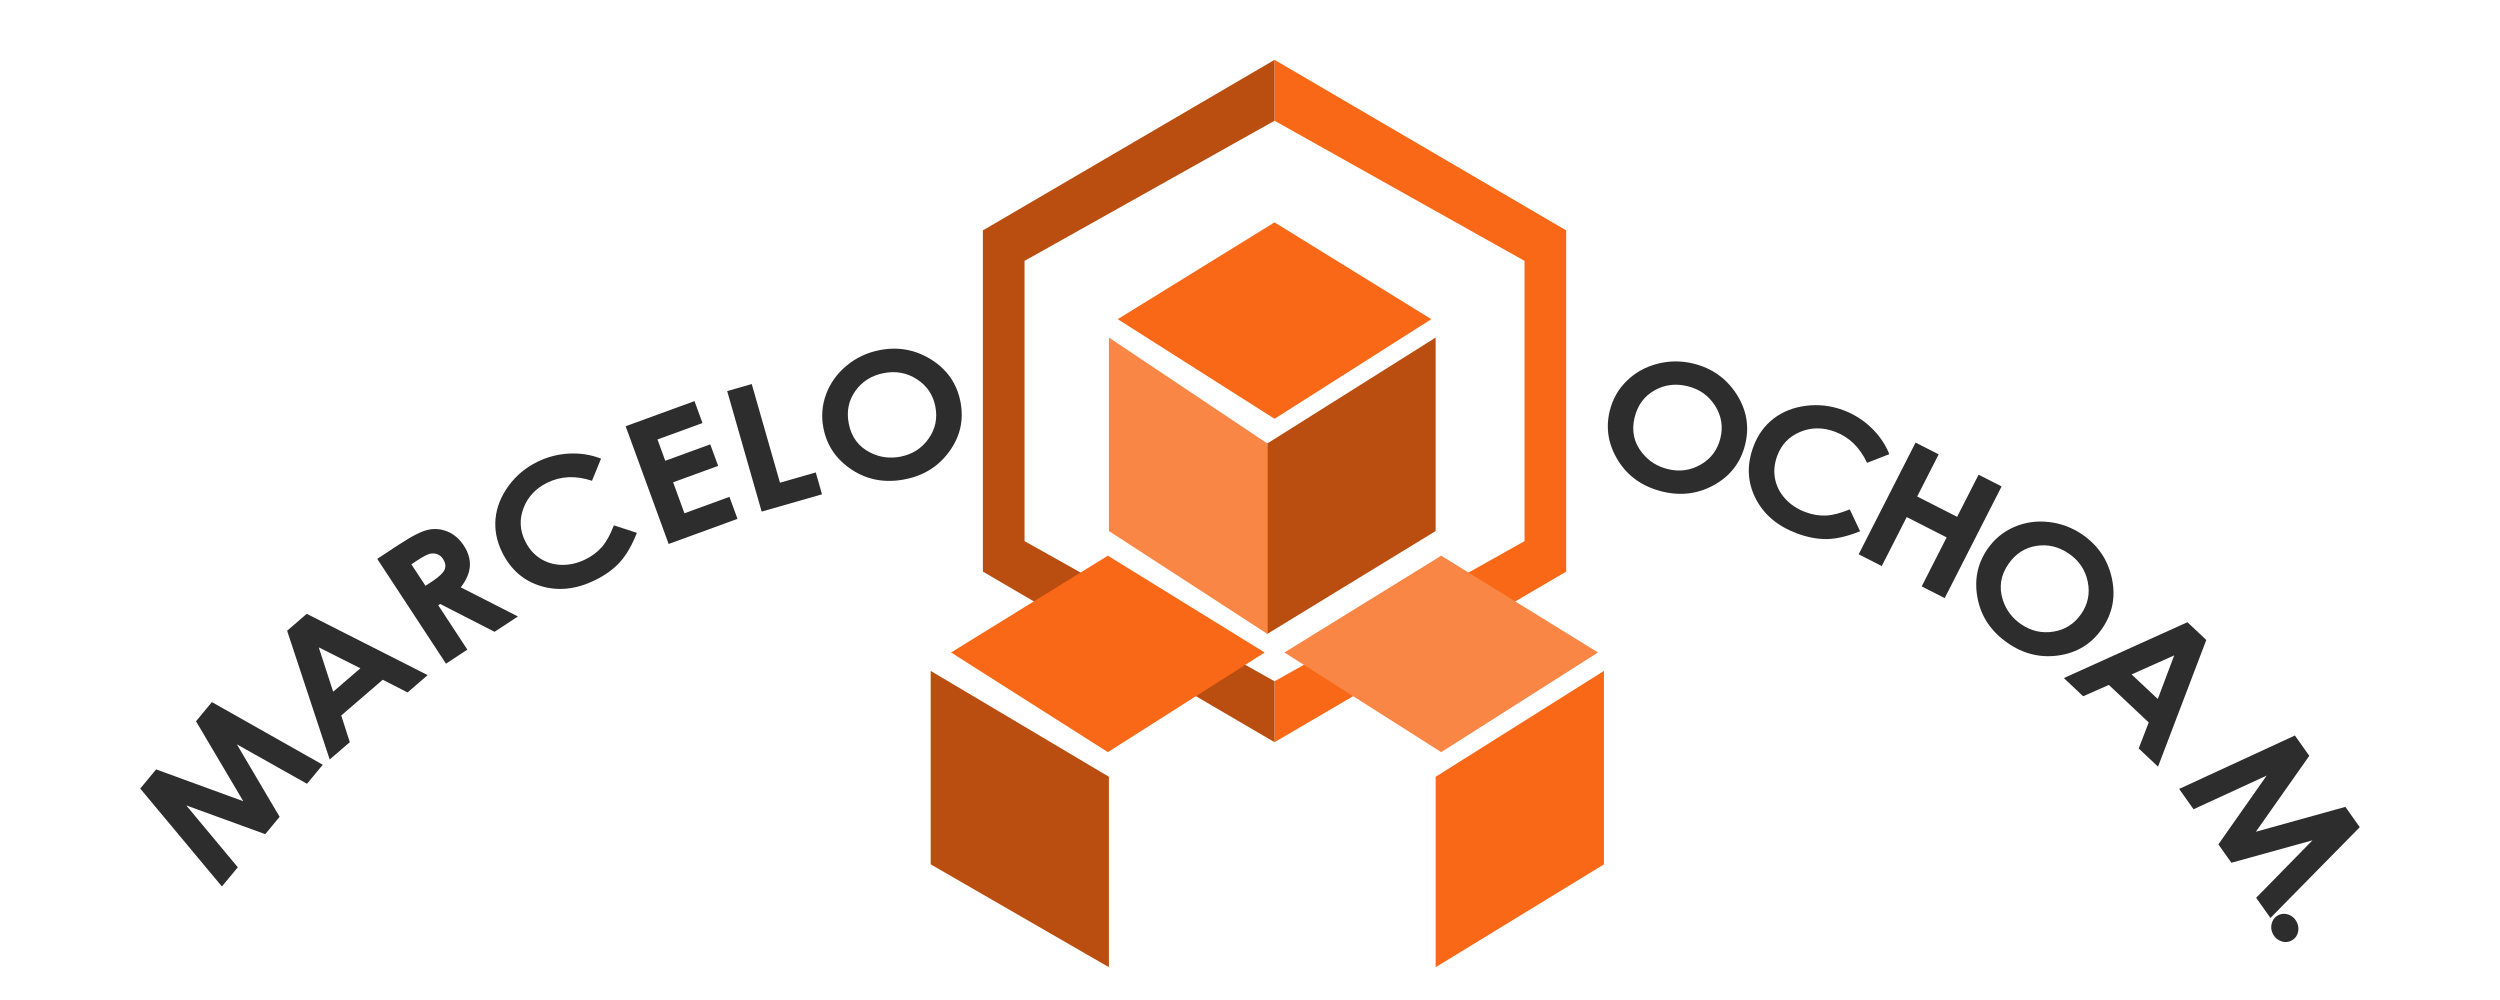 <?xml version="1.0" encoding="utf-8"?>
<!-- Generator: Adobe Illustrator 16.0.0, SVG Export Plug-In . SVG Version: 6.00 Build 0)  -->
<!DOCTYPE svg PUBLIC "-//W3C//DTD SVG 1.1//EN" "http://www.w3.org/Graphics/SVG/1.1/DTD/svg11.dtd">
<svg version="1.1" id="Layer_1" xmlns="http://www.w3.org/2000/svg" xmlns:xlink="http://www.w3.org/1999/xlink" x="0px" y="0px"
	 width="252.5px" height="101px" viewBox="0 0 252.5 101" enable-background="new 0 0 252.5 101" xml:space="preserve">
<g>
	<g>
		<g>
			<path fill="#2D2D2D" d="M14.163,79.646l1.604-1.937l8.805,3.215l-4.775-8.077l1.604-1.935l11.199,6.328l-1.593,1.922
				l-7.083-3.983l4.317,7.32L26.79,84.25l-7.978-2.904l5.206,6.249l-1.606,1.938L14.163,79.646z"/>
			<path fill="#2D2D2D" d="M28.998,63.704l1.983-1.708l12.214,6.191l-2.032,1.75l-2.506-1.284l-4.192,3.611l0.866,2.695l-2.032,1.75
				L28.998,63.704z M32.192,65.383l1.458,4.48l2.749-2.367L32.192,65.383z"/>
			<path fill="#2D2D2D" d="M38.1,56.444l2.287-1.5c1.252-0.822,2.212-1.302,2.881-1.442c0.667-0.14,1.322-0.073,1.964,0.199
				c0.642,0.272,1.179,0.74,1.613,1.402c0.456,0.697,0.66,1.395,0.609,2.097c-0.05,0.701-0.356,1.409-0.918,2.12l5.773,2.944
				l-2.359,1.548l-5.491-2.811l-0.197,0.13l2.941,4.483l-2.159,1.415L38.1,56.444z M42.973,59.166l0.676-0.444
				c0.686-0.45,1.104-0.845,1.251-1.182c0.148-0.338,0.095-0.703-0.161-1.093c-0.151-0.23-0.348-0.39-0.587-0.477
				c-0.24-0.087-0.493-0.097-0.757-0.031c-0.264,0.066-0.683,0.289-1.256,0.665l-0.592,0.387L42.973,59.166z"/>
			<path fill="#2D2D2D" d="M60.704,46.321l-0.912,2.238c-1.637-0.546-3.144-0.481-4.521,0.195c-1.163,0.571-1.96,1.423-2.392,2.557
				s-0.38,2.244,0.154,3.332c0.372,0.758,0.879,1.344,1.521,1.758s1.367,0.632,2.176,0.65c0.809,0.019,1.608-0.167,2.396-0.553
				c0.672-0.331,1.229-0.75,1.67-1.258c0.441-0.508,0.843-1.235,1.206-2.181l2.323,0.758c-0.497,1.262-1.067,2.247-1.711,2.957
				c-0.644,0.71-1.479,1.316-2.505,1.82c-1.892,0.93-3.716,1.131-5.471,0.602c-1.755-0.528-3.063-1.668-3.924-3.419
				c-0.556-1.133-0.777-2.275-0.66-3.425c0.116-1.15,0.554-2.244,1.314-3.283c0.76-1.038,1.73-1.847,2.911-2.427
				c1.004-0.493,2.068-0.77,3.192-0.831C58.595,45.752,59.672,45.921,60.704,46.321z"/>
			<path fill="#2D2D2D" d="M63.19,43.051l6.953-2.539l0.809,2.215l-4.546,1.659l0.786,2.151l4.545-1.659l0.794,2.175l-4.545,1.659
				l1.142,3.129l4.546-1.66l0.812,2.223l-6.953,2.538L63.19,43.051z"/>
			<path fill="#2D2D2D" d="M73.445,39.499l2.481-0.71l2.851,9.963l3.615-1.035l0.632,2.209l-6.097,1.745L73.445,39.499z"/>
			<path fill="#2D2D2D" d="M88.826,35.365c1.882-0.371,3.625-0.054,5.231,0.952c1.604,1.006,2.587,2.424,2.947,4.253
				c0.357,1.813-0.009,3.479-1.098,4.997s-2.587,2.465-4.494,2.841c-1.997,0.394-3.783,0.075-5.358-0.954
				c-1.576-1.03-2.538-2.431-2.886-4.204c-0.234-1.188-0.142-2.341,0.277-3.458c0.419-1.118,1.11-2.075,2.072-2.869
				C86.48,36.128,87.583,35.609,88.826,35.365z M89.254,37.684c-1.231,0.242-2.188,0.846-2.869,1.811
				c-0.682,0.965-0.9,2.063-0.658,3.296c0.271,1.374,1.012,2.356,2.226,2.948c0.944,0.463,1.947,0.59,3.01,0.381
				c1.201-0.237,2.144-0.843,2.829-1.82s0.911-2.059,0.678-3.248c-0.233-1.182-0.855-2.099-1.868-2.751
				C91.589,37.649,90.474,37.444,89.254,37.684z"/>
			<path fill="#2D2D2D" d="M171.058,36.729c1.862,0.463,3.307,1.49,4.333,3.082c1.026,1.591,1.316,3.292,0.866,5.102
				c-0.446,1.794-1.484,3.146-3.115,4.06s-3.389,1.135-5.274,0.667c-1.975-0.491-3.457-1.537-4.447-3.137
				c-0.99-1.6-1.267-3.277-0.831-5.031c0.293-1.175,0.866-2.18,1.72-3.014c0.854-0.834,1.885-1.407,3.093-1.719
				C168.61,36.426,169.829,36.423,171.058,36.729z M170.462,39.01c-1.218-0.303-2.34-0.162-3.366,0.423
				c-1.026,0.584-1.691,1.486-1.994,2.706c-0.339,1.359-0.083,2.563,0.766,3.614c0.658,0.82,1.512,1.36,2.563,1.622
				c1.188,0.296,2.3,0.146,3.335-0.447c1.035-0.594,1.699-1.479,1.991-2.654c0.291-1.169,0.115-2.264-0.524-3.283
				C172.591,39.97,171.668,39.311,170.462,39.01z"/>
			<path fill="#2D2D2D" d="M190.824,45.87l-2.253,0.876c-0.729-1.563-1.811-2.613-3.25-3.148c-1.214-0.451-2.381-0.444-3.501,0.021
				c-1.119,0.466-1.891,1.267-2.313,2.403c-0.295,0.791-0.372,1.563-0.232,2.313c0.142,0.75,0.482,1.426,1.025,2.027
				c0.543,0.6,1.227,1.053,2.049,1.359c0.702,0.261,1.39,0.377,2.062,0.349c0.673-0.029,1.477-0.237,2.414-0.624l1.046,2.208
				c-1.258,0.508-2.365,0.77-3.323,0.79c-0.958,0.02-1.974-0.169-3.044-0.566c-1.976-0.736-3.375-1.922-4.199-3.56
				c-0.822-1.638-0.896-3.371-0.215-5.199c0.44-1.183,1.117-2.128,2.033-2.834c0.915-0.707,2.011-1.141,3.287-1.302
				c1.276-0.162,2.531-0.014,3.764,0.444c1.049,0.39,1.98,0.972,2.797,1.746C189.787,43.947,190.405,44.846,190.824,45.87z"/>
			<path fill="#2D2D2D" d="M193.472,44.702l2.333,1.188l-2.168,4.257l4.032,2.054l2.168-4.256l2.325,1.184l-5.748,11.281
				l-2.324-1.184l2.521-4.947l-4.033-2.054l-2.521,4.947l-2.332-1.188L193.472,44.702z"/>
			<path fill="#2D2D2D" d="M210.338,54.004c1.577,1.091,2.565,2.563,2.963,4.415c0.398,1.852,0.067,3.544-0.993,5.079
				c-1.051,1.52-2.5,2.418-4.349,2.696c-1.848,0.277-3.571-0.136-5.169-1.241c-1.674-1.157-2.692-2.66-3.051-4.507
				c-0.361-1.845-0.027-3.512,1-5c0.689-0.996,1.58-1.733,2.674-2.212c1.093-0.478,2.26-0.649,3.501-0.513
				C208.154,52.856,209.296,53.285,210.338,54.004z M208.974,55.929c-1.032-0.714-2.132-0.979-3.298-0.795
				c-1.168,0.184-2.108,0.793-2.822,1.828c-0.797,1.151-0.983,2.368-0.562,3.651c0.326,0.999,0.935,1.808,1.825,2.423
				c1.007,0.695,2.1,0.949,3.276,0.76c1.179-0.19,2.112-0.783,2.801-1.778c0.686-0.993,0.909-2.078,0.67-3.257
				C210.626,57.579,209.996,56.636,208.974,55.929z"/>
			<path fill="#2D2D2D" d="M220.929,62.843l1.907,1.793l-4.875,12.796l-1.953-1.837l1.013-2.627l-4.029-3.791l-2.592,1.145
				l-1.953-1.837L220.929,62.843z M219.595,66.195l-4.304,1.921l2.644,2.484L219.595,66.195z"/>
			<path fill="#2D2D2D" d="M231.786,74.285l1.452,2.053l-5.394,7.666l9.04-2.511l1.452,2.052l-9.022,9.168l-1.441-2.037l5.688-5.805
				l-8.191,2.266l-1.313-1.856l4.878-6.948l-7.388,3.402l-1.453-2.054L231.786,74.285z"/>
			<path fill="#2D2D2D" d="M231.94,93.059c0.196,0.349,0.249,0.709,0.161,1.085c-0.089,0.374-0.296,0.652-0.621,0.836
				c-0.325,0.183-0.672,0.216-1.04,0.1c-0.369-0.117-0.651-0.35-0.848-0.697s-0.249-0.71-0.156-1.086
				c0.091-0.376,0.298-0.655,0.623-0.838c0.324-0.184,0.671-0.216,1.037-0.098C231.462,92.478,231.744,92.711,231.94,93.059z"/>
		</g>
	</g>
	<g>
		<polygon fill="#F86817" points="128.728,6.043 128.728,12.195 153.977,26.348 153.977,54.654 128.728,68.808 128.728,74.96 
			158.185,57.732 158.185,23.27 		"/>
		<polygon fill="#BA4E11" points="103.479,54.654 103.479,26.348 128.728,12.195 128.728,6.043 99.271,23.27 99.271,57.732 
			128.728,74.96 128.728,68.808 		"/>
		<polygon fill="#F98645" points="112,34.093 112,53.634 128,64.022 128,44.79 		"/>
		<polygon fill="#BA4E11" points="128,44.79 128,64.022 145,53.634 145,34.093 		"/>
		<polygon fill="#F86817" points="128.728,42.3 144.566,32.236 128.728,22.459 112.89,32.236 		"/>
		<polygon fill="#BA4E11" points="94,67.76 94,87.3 112,97.688 112,78.455 		"/>
		<polygon fill="#F86817" points="111.895,75.966 127.733,65.901 111.895,56.125 96.057,65.901 		"/>
		<polygon fill="#F86817" points="145,78.455 145,97.688 162,87.3 162,67.76 		"/>
		<polygon fill="#F98645" points="145.561,75.966 161.398,65.901 145.561,56.125 129.723,65.901 		"/>
	</g>
</g>
</svg>
